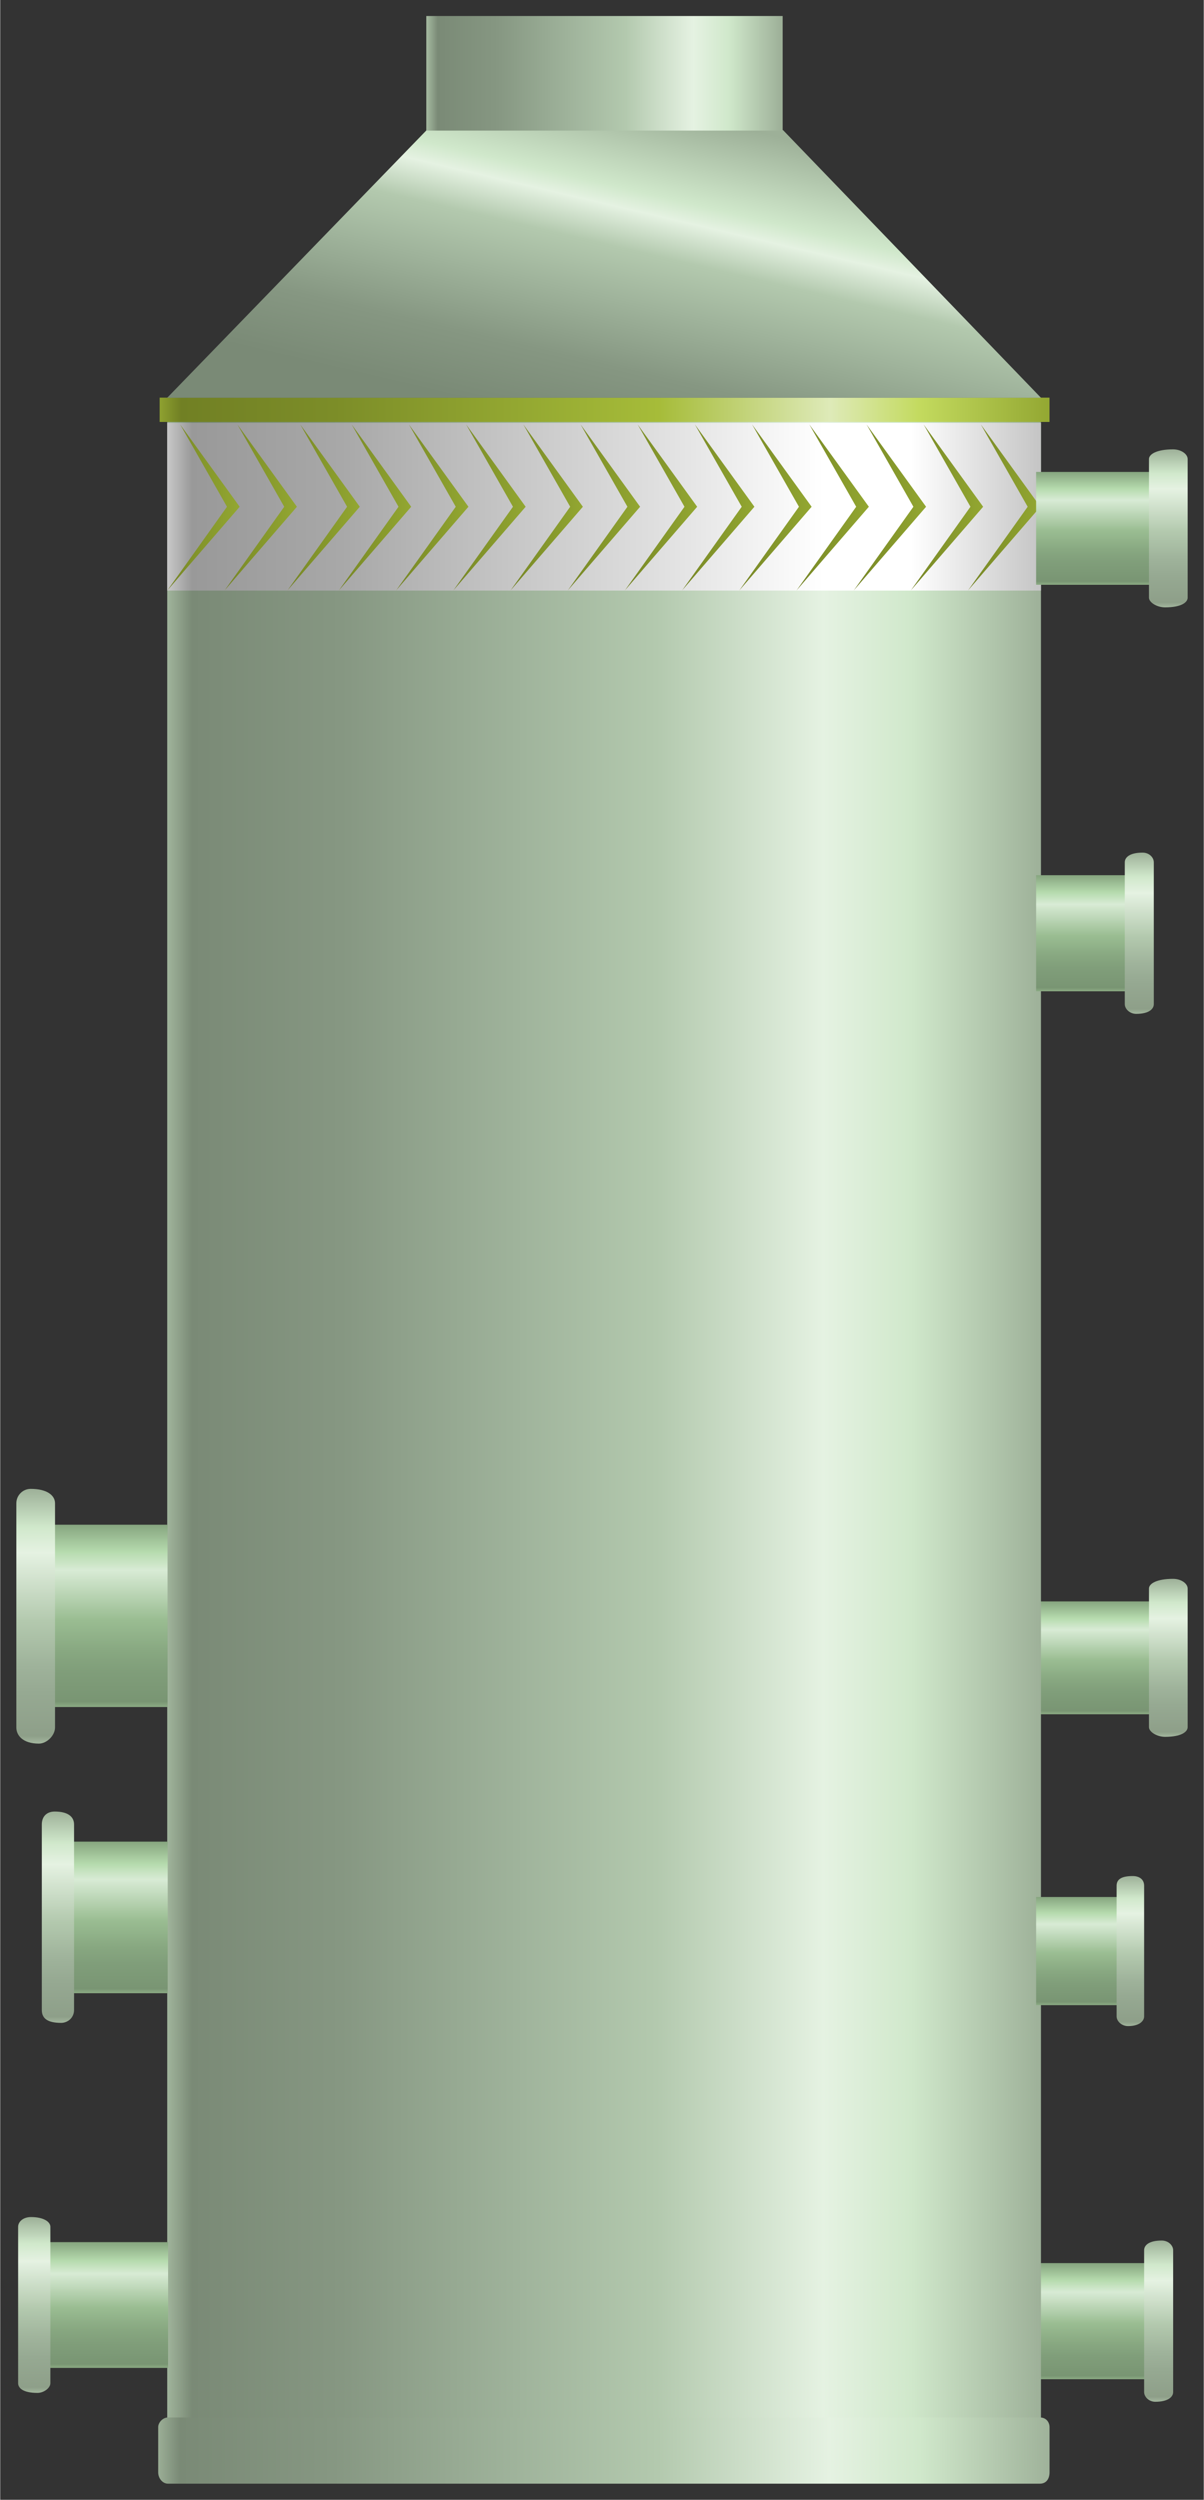 <?xml version="1.0" encoding="UTF-8" standalone="no"?>
<!DOCTYPE svg PUBLIC "-//W3C//DTD SVG 1.1//EN" "http://www.w3.org/Graphics/SVG/1.1/DTD/svg11.dtd">
<!-- 由 Microsoft Visio, SVG Export 生成 化学56.svg 页-1 -->
<svg xmlns="http://www.w3.org/2000/svg" xmlns:xlink="http://www.w3.org/1999/xlink" xmlns:ev="http://www.w3.org/2001/xml-events"
		xmlns:v="http://schemas.microsoft.com/visio/2003/SVGExtensions/" width="0.778in" height="1.615in"
		viewBox="0 0 55.995 116.28" xml:space="preserve" color-interpolation-filters="sRGB" class="st8">
	<rect x="0" y="0" width="55.995" height="116.28" fill="#333333" stroke="none"/>
	<v:documentProperties v:langID="2052" v:metric="true" v:viewMarkup="false"/>

	<style type="text/css">
	<![CDATA[
		.st1 {fill:url(#grad0-6);stroke:none;stroke-linecap:butt;stroke-width:0.75}
		.st2 {fill:url(#grad0-10);stroke:none;stroke-linecap:butt;stroke-width:0.75}
		.st3 {fill:url(#grad0-21);stroke:none;stroke-linecap:butt;stroke-width:0.75}
		.st4 {fill:url(#grad0-25);stroke:none;stroke-linecap:butt;stroke-width:0.75}
		.st5 {fill:url(#grad0-29);stroke:none;stroke-linecap:butt;stroke-width:0.75}
		.st6 {fill:url(#grad0-33);stroke:none;stroke-linecap:butt;stroke-width:0.75}
		.st7 {fill:url(#grad0-41);stroke:none;stroke-linecap:butt;stroke-width:0.75}
		.st8 {fill:none;fill-rule:evenodd;font-size:12px;overflow:visible;stroke-linecap:square;stroke-miterlimit:3}
	]]>
	</style>

	<defs id="Patterns_And_Gradients">
		<linearGradient id="grad0-6" x1="0" y1="0" x2="1" y2="0" gradientTransform="rotate(90 0.5 0.5)">
			<stop offset="0" stop-color="#86a57f" stop-opacity="1"/>
			<stop offset="0.15" stop-color="#b6dbae" stop-opacity="1"/>
			<stop offset="0.25" stop-color="#d8ebd5" stop-opacity="1"/>
			<stop offset="0.52" stop-color="#9abd92" stop-opacity="1"/>
			<stop offset="0.69" stop-color="#88a881" stop-opacity="1"/>
			<stop offset="0.8" stop-color="#809e7a" stop-opacity="1"/>
			<stop offset="0.97" stop-color="#799573" stop-opacity="1"/>
			<stop offset="1" stop-color="#8cac84" stop-opacity="1"/>
		</linearGradient>
		<linearGradient id="grad0-10" x1="0" y1="0" x2="1" y2="0" gradientTransform="rotate(90 0.5 0.5)">
			<stop offset="0" stop-color="#9db098" stop-opacity="1"/>
			<stop offset="0.15" stop-color="#d0e8cb" stop-opacity="1"/>
			<stop offset="0.25" stop-color="#e5f2e2" stop-opacity="1"/>
			<stop offset="0.52" stop-color="#b3c9ae" stop-opacity="1"/>
			<stop offset="0.69" stop-color="#9fb39b" stop-opacity="1"/>
			<stop offset="0.8" stop-color="#96a992" stop-opacity="1"/>
			<stop offset="0.97" stop-color="#8e9f89" stop-opacity="1"/>
			<stop offset="1" stop-color="#a3b79e" stop-opacity="1"/>
		</linearGradient>
		<linearGradient id="grad0-21" x1="0" y1="0" x2="1" y2="0" gradientTransform="rotate(-180 0.5 0.5)">
			<stop offset="0" stop-color="#9db098" stop-opacity="1"/>
			<stop offset="0.15" stop-color="#d0e8cb" stop-opacity="1"/>
			<stop offset="0.25" stop-color="#e5f2e2" stop-opacity="1"/>
			<stop offset="0.44" stop-color="#b3c9ae" stop-opacity="1"/>
			<stop offset="0.6" stop-color="#9fb39b" stop-opacity="1"/>
			<stop offset="0.8" stop-color="#869782" stop-opacity="1"/>
			<stop offset="0.97" stop-color="#7a8a76" stop-opacity="1"/>
			<stop offset="1" stop-color="#a3b79e" stop-opacity="1"/>
		</linearGradient>
		<linearGradient id="grad0-25" x1="0" y1="0" x2="1" y2="0" gradientTransform="rotate(-180 0.5 0.5)">
			<stop offset="0" stop-color="#c4c4c4" stop-opacity="1"/>
			<stop offset="0.15" stop-color="#ffffff" stop-opacity="1"/>
			<stop offset="0.25" stop-color="#ffffff" stop-opacity="1"/>
			<stop offset="0.44" stop-color="#dfdfdf" stop-opacity="1"/>
			<stop offset="0.6" stop-color="#c7c7c7" stop-opacity="1"/>
			<stop offset="0.8" stop-color="#a8a8a8" stop-opacity="1"/>
			<stop offset="0.97" stop-color="#999999" stop-opacity="1"/>
			<stop offset="1" stop-color="#cbcbcb" stop-opacity="1"/>
		</linearGradient>
		<linearGradient id="grad0-29" x1="0" y1="0" x2="1" y2="0" gradientTransform="rotate(-180 0.5 0.5)">
			<stop offset="0" stop-color="#91a530" stop-opacity="1"/>
			<stop offset="0.15" stop-color="#c3da5e" stop-opacity="1"/>
			<stop offset="0.25" stop-color="#deeab8" stop-opacity="1"/>
			<stop offset="0.44" stop-color="#a6bc39" stop-opacity="1"/>
			<stop offset="0.6" stop-color="#93a731" stop-opacity="1"/>
			<stop offset="0.8" stop-color="#7c8d28" stop-opacity="1"/>
			<stop offset="0.97" stop-color="#718024" stop-opacity="1"/>
			<stop offset="1" stop-color="#97ab33" stop-opacity="1"/>
		</linearGradient>
		<linearGradient id="grad0-33" x1="0" y1="0" x2="1" y2="0" gradientTransform="rotate(127.176 0.5 0.5)">
			<stop offset="0" stop-color="#9db098" stop-opacity="1"/>
			<stop offset="0.26" stop-color="#d0e8cb" stop-opacity="1"/>
			<stop offset="0.32" stop-color="#e5f2e2" stop-opacity="1"/>
			<stop offset="0.44" stop-color="#b3c9ae" stop-opacity="1"/>
			<stop offset="0.6" stop-color="#9fb39b" stop-opacity="1"/>
			<stop offset="0.8" stop-color="#869782" stop-opacity="1"/>
			<stop offset="1" stop-color="#7a8a76" stop-opacity="1"/>
		</linearGradient>
		<linearGradient id="grad0-41" x1="0" y1="0" x2="1" y2="0" gradientTransform="rotate(-180 0.5 0.5)">
			<stop offset="0" stop-color="#93a731" stop-opacity="1"/>
			<stop offset="0.8" stop-color="#7c8d28" stop-opacity="1"/>
			<stop offset="0.97" stop-color="#718024" stop-opacity="1"/>
			<stop offset="1" stop-color="#97ab33" stop-opacity="1"/>
		</linearGradient>
	</defs>
	<g v:mID="0" v:index="1" v:groupContext="foregroundPage">
		<title>页-1</title>
		<v:pageProperties v:drawingScale="0.0393701" v:pageScale="0.0393701" v:drawingUnits="24" v:shadowOffsetX="8.50394"
				v:shadowOffsetY="-8.50394"/>
		<g id="group3429-1" transform="translate(0.75,-0.75)" v:mID="3429" v:groupContext="group">
			<title>脱硫塔</title>
			<g id="group3430-2" transform="translate(47.445,-3.81)" v:mID="3430" v:groupContext="group">
				<title>工作表.3430</title>
				<g id="shape3431-3" v:mID="3431" v:groupContext="shape" transform="translate(5.1,-1.05) scale(-1,1)">
					<title>shape1</title>
					<path d="M5.1 110.88 L0 110.88 L0 116.28 L5.1 116.28 L5.1 110.88 Z" class="st1"/>
				</g>
				<g id="shape3432-7" v:mID="3432" v:groupContext="shape" transform="translate(6.375,0) scale(-1,1)">
					<title>shape2</title>
					<path d="M0.53 108.78 C1.13 108.78 1.35 109 1.35 109.23 L1.35 115.83 C1.35 116.05 1.13 116.28 0.83 116.28 C0.23
								 116.28 0 116.05 0 115.83 L0 109.23 C0 109 0.23 108.78 0.53 108.78 Z" class="st2"/>
				</g>
			</g>
			<g id="group3433-11" transform="translate(47.445,-34.74)" v:mID="3433" v:groupContext="group">
				<title>工作表.3433</title>
				<g id="shape3434-12" v:mID="3434" v:groupContext="shape" transform="translate(5.4,-1.05) scale(-1,1)">
					<title>shape3</title>
					<path d="M5.4 111.03 L0 111.03 L0 116.28 L5.4 116.28 L5.4 111.03 Z" class="st1"/>
				</g>
				<g id="shape3435-15" v:mID="3435" v:groupContext="shape" transform="translate(7.05,2.84217E-14) scale(-1,1)">
					<title>shape4</title>
					<path d="M0.68 108.93 C1.43 108.93 1.8 109.15 1.8 109.38 L1.8 115.83 C1.8 116.05 1.43 116.28 1.05 116.28 C0.3
								 116.28 0 116.05 0 115.83 L0 109.38 C0 109.15 0.3 108.93 0.68 108.93 Z" class="st2"/>
				</g>
			</g>
			<g id="shape3436-18" v:mID="3436" v:groupContext="shape" transform="translate(7.02,-2.752)">
				<title>shape5</title>
				<path d="M0 22 L40.65 22 L40.65 116.28 L0 116.28 L0 22 Z" class="st3"/>
			</g>
			<g id="shape3437-22" v:mID="3437" v:groupContext="shape" transform="translate(7.02,-88.058)">
				<title>shape6</title>
				<path d="M0 108.48 L40.65 108.48 L40.65 116.28 L0 116.28 L0 108.48 Z" class="st4"/>
			</g>
			<g id="shape3438-26" v:mID="3438" v:groupContext="shape" transform="translate(6.668,-95.903)">
				<title>shape7</title>
				<path d="M0 115.15 L41.4 115.15 L41.4 116.28 L0 116.28 L0 115.15 Z" class="st5"/>
			</g>
			<g id="shape3439-30" v:mID="3439" v:groupContext="shape" transform="translate(7.02,-97.028)">
				<title>shape8</title>
				<path d="M12.07 103.83 L28.65 103.83 L40.65 116.28 L0 116.28 L12.07 103.83 Z" class="st6"/>
			</g>
			<g id="shape3440-34" v:mID="3440" v:groupContext="shape" transform="translate(19.073,-109.455)">
				<title>shape9</title>
				<path d="M0 110.95 L16.58 110.95 L16.58 116.28 L0 116.28 L0 110.95 Z" class="st3"/>
			</g>
			<g id="group3441-37" transform="translate(7.02,-88.058)" v:mID="3441" v:groupContext="group">
				<title>工作表.3441</title>
				<g id="shape3442-38" v:mID="3442" v:groupContext="shape">
					<title>shape11</title>
					<path d="M2.78 112.38 L0 116.28 L3.37 112.38 L0.6 108.55 L2.78 112.38 Z" class="st7"/>
				</g>
				<g id="shape3443-42" v:mID="3443" v:groupContext="shape" transform="translate(2.663,4.26326E-14)">
					<title>shape12</title>
					<path d="M2.78 112.38 L0 116.28 L3.37 112.38 L0.6 108.55 L2.78 112.38 Z" class="st7"/>
				</g>
				<g id="shape3444-45" v:mID="3444" v:groupContext="shape" transform="translate(5.588,4.26326E-14)">
					<title>shape13</title>
					<path d="M2.78 112.38 L0 116.28 L3.37 112.38 L0.6 108.55 L2.78 112.38 Z" class="st7"/>
				</g>
				<g id="shape3445-48" v:mID="3445" v:groupContext="shape" transform="translate(7.98,4.26326E-14)">
					<title>shape14</title>
					<path d="M2.78 112.38 L0 116.28 L3.37 112.38 L0.6 108.55 L2.78 112.38 Z" class="st7"/>
				</g>
				<g id="shape3446-51" v:mID="3446" v:groupContext="shape" transform="translate(10.643,4.26326E-14)">
					<title>shape15</title>
					<path d="M2.78 112.38 L0 116.28 L3.37 112.38 L0.6 108.55 L2.78 112.38 Z" class="st7"/>
				</g>
				<g id="shape3447-54" v:mID="3447" v:groupContext="shape" transform="translate(13.305,4.26326E-14)">
					<title>shape16</title>
					<path d="M2.78 112.38 L0 116.28 L3.37 112.38 L0.6 108.55 L2.78 112.38 Z" class="st7"/>
				</g>
				<g id="shape3448-57" v:mID="3448" v:groupContext="shape" transform="translate(23.948,4.26326E-14)">
					<title>shape17</title>
					<path d="M2.78 112.38 L0 116.28 L3.37 112.38 L0.6 108.55 L2.78 112.38 Z" class="st7"/>
				</g>
				<g id="shape3449-60" v:mID="3449" v:groupContext="shape" transform="translate(26.61,4.26326E-14)">
					<title>shape18</title>
					<path d="M2.78 112.38 L0 116.28 L3.37 112.38 L0.6 108.55 L2.78 112.38 Z" class="st7"/>
				</g>
				<g id="shape3450-63" v:mID="3450" v:groupContext="shape" transform="translate(29.273,4.26326E-14)">
					<title>shape19</title>
					<path d="M2.78 112.38 L0 116.28 L3.37 112.38 L0.6 108.55 L2.78 112.38 Z" class="st7"/>
				</g>
				<g id="shape3451-66" v:mID="3451" v:groupContext="shape" transform="translate(31.935,4.26326E-14)">
					<title>shape20</title>
					<path d="M2.78 112.38 L0 116.28 L3.37 112.38 L0.6 108.55 L2.78 112.38 Z" class="st7"/>
				</g>
				<g id="shape3452-69" v:mID="3452" v:groupContext="shape" transform="translate(34.59,4.26326E-14)">
					<title>shape21</title>
					<path d="M2.78 112.38 L0 116.28 L3.37 112.38 L0.6 108.55 L2.78 112.38 Z" class="st7"/>
				</g>
				<g id="shape3453-72" v:mID="3453" v:groupContext="shape" transform="translate(37.252,4.26326E-14)">
					<title>shape22</title>
					<path d="M2.78 112.38 L0 116.28 L3.37 112.38 L0.6 108.55 L2.78 112.38 Z" class="st7"/>
				</g>
				<g id="shape3454-75" v:mID="3454" v:groupContext="shape" transform="translate(15.967,4.26326E-14)">
					<title>shape23</title>
					<path d="M2.78 112.38 L0 116.28 L3.37 112.38 L0.6 108.55 L2.78 112.38 Z" class="st7"/>
				</g>
				<g id="shape3455-78" v:mID="3455" v:groupContext="shape" transform="translate(18.63,4.26326E-14)">
					<title>shape24</title>
					<path d="M2.78 112.38 L0 116.28 L3.37 112.38 L0.6 108.55 L2.78 112.38 Z" class="st7"/>
				</g>
				<g id="shape3456-81" v:mID="3456" v:groupContext="shape" transform="translate(21.285,4.26326E-14)">
					<title>shape25</title>
					<path d="M2.78 112.38 L0 116.28 L3.37 112.38 L0.6 108.55 L2.78 112.38 Z" class="st7"/>
				</g>
			</g>
			<g id="shape3457-84" v:mID="3457" v:groupContext="shape" transform="translate(6.6,1.42109E-14)">
				<title>shape26</title>
				<path d="M0.45 113.2 L41.02 113.2 C41.32 113.2 41.47 113.43 41.47 113.65 L41.47 115.75 C41.47 116.05 41.32 116.28
							 41.02 116.28 L0.45 116.28 C0.22 116.28 0 116.05 0 115.75 L0 113.65 C0 113.43 0.22 113.2 0.45 113.2 Z"
						class="st3"/>
			</g>
			<g id="group3458-87" transform="translate(47.445,-87.278)" v:mID="3458" v:groupContext="group">
				<title>工作表.3458</title>
				<g id="shape3459-88" v:mID="3459" v:groupContext="shape" transform="translate(5.4,-1.05) scale(-1,1)">
					<title>shape28</title>
					<path d="M5.4 111.03 L0 111.03 L0 116.28 L5.4 116.28 L5.4 111.03 Z" class="st1"/>
				</g>
				<g id="shape3460-91" v:mID="3460" v:groupContext="shape" transform="translate(7.05,2.84217E-14) scale(-1,1)">
					<title>shape29</title>
					<path d="M0.68 108.93 C1.43 108.93 1.8 109.15 1.8 109.38 L1.8 115.83 C1.8 116.05 1.43 116.28 1.05 116.28 C0.3
								 116.28 0 116.05 0 115.83 L0 109.38 C0 109.15 0.3 108.93 0.68 108.93 Z" class="st2"/>
				</g>
			</g>
			<g id="group3461-94" transform="translate(47.445,-68.37)" v:mID="3461" v:groupContext="group">
				<title>工作表.3461</title>
				<g id="shape3462-95" v:mID="3462" v:groupContext="shape" transform="translate(4.2,-1.05) scale(-1,1)">
					<title>shape30</title>
					<path d="M4.2 110.88 L0 110.88 L0 116.28 L4.2 116.28 L4.2 110.88 Z" class="st1"/>
				</g>
				<g id="shape3463-98" v:mID="3463" v:groupContext="shape" transform="translate(5.475,0) scale(-1,1)">
					<title>shape31</title>
					<path d="M0.52 108.78 C1.12 108.78 1.35 109 1.35 109.23 L1.35 115.83 C1.35 116.05 1.12 116.28 0.82 116.28 C0.22
								 116.28 0 116.05 0 115.83 L0 109.23 C0 109 0.22 108.78 0.52 108.78 Z" class="st2"/>
				</g>
			</g>
			<g id="group3464-101" transform="translate(8.99281E-15,-34.425)" v:mID="3464" v:groupContext="group">
				<title>工作表.3464</title>
				<g id="shape3465-102" v:mID="3465" v:groupContext="shape" transform="translate(1.635,-1.702)">
					<title>shape32</title>
					<path d="M5.4 107.8 L0 107.8 L0 116.28 L5.4 116.28 L5.4 107.8 Z" class="st1"/>
				</g>
				<g id="shape3466-105" v:mID="3466" v:groupContext="shape">
					<title>shape33</title>
					<path d="M0.67 104.43 C1.42 104.43 1.8 104.73 1.8 105.1 L1.8 115.53 C1.8 115.9 1.42 116.28 1.05 116.28 C0.3 116.28
								 0 115.9 0 115.53 L0 105.1 C0 104.73 0.3 104.43 0.67 104.43 Z" class="st2"/>
				</g>
			</g>
			<g id="group3467-108" transform="translate(1.185,-21.435)" v:mID="3467" v:groupContext="group">
				<title>工作表.3467</title>
				<g id="shape3468-109" v:mID="3468" v:groupContext="shape" transform="translate(1.357,-1.38)">
					<title>shape34</title>
					<path d="M4.5 109.23 L0 109.23 L0 116.28 L4.5 116.28 L4.5 109.23 Z" class="st1"/>
				</g>
				<g id="shape3469-112" v:mID="3469" v:groupContext="shape">
					<title>shape35</title>
					<path d="M0.6 106.45 C1.2 106.45 1.5 106.68 1.5 107.05 L1.5 115.68 C1.5 116.05 1.2 116.28 0.9 116.28 C0.23 116.28
								 0 116.05 0 115.68 L0 107.05 C0 106.68 0.23 106.45 0.6 106.45 Z" class="st2"/>
				</g>
			</g>
			<g id="group3470-115" transform="translate(0.083,-4.223)" v:mID="3470" v:groupContext="group">
				<title>工作表.3470</title>
				<g id="shape3471-116" v:mID="3471" v:groupContext="shape" transform="translate(1.357,-1.163)">
					<title>shape36</title>
					<path d="M5.62 110.43 L0 110.43 L0 116.28 L5.62 116.28 L5.62 110.43 Z" class="st1"/>
				</g>
				<g id="shape3472-119" v:mID="3472" v:groupContext="shape">
					<title>shape37</title>
					<path d="M0.6 108.1 C1.2 108.1 1.5 108.33 1.5 108.55 L1.5 115.83 C1.5 116.05 1.2 116.28 0.9 116.28 C0.22 116.28
								 0 116.05 0 115.83 L0 108.55 C0 108.33 0.22 108.1 0.6 108.1 Z" class="st2"/>
				</g>
			</g>
			<g id="group3473-122" transform="translate(47.445,-21.285)" v:mID="3473" v:groupContext="group">
				<title>工作表.3473</title>
				<g id="shape3474-123" v:mID="3474" v:groupContext="shape" transform="translate(3.9,-0.975) scale(-1,1)">
					<title>shape38</title>
					<path d="M3.9 111.25 L0 111.25 L0 116.28 L3.9 116.28 L3.9 111.25 Z" class="st1"/>
				</g>
				<g id="shape3475-126" v:mID="3475" v:groupContext="shape" transform="translate(5.025,2.84217E-14) scale(-1,1)">
					<title>shape39</title>
					<path d="M0.53 109.3 C1.05 109.3 1.28 109.45 1.28 109.75 L1.28 115.83 C1.28 116.05 1.05 116.28 0.75 116.28 C0.23
								 116.28 0 116.05 0 115.83 L0 109.75 C0 109.45 0.23 109.3 0.53 109.3 Z" class="st2"/>
				</g>
			</g>
		</g>
	</g>
</svg>
